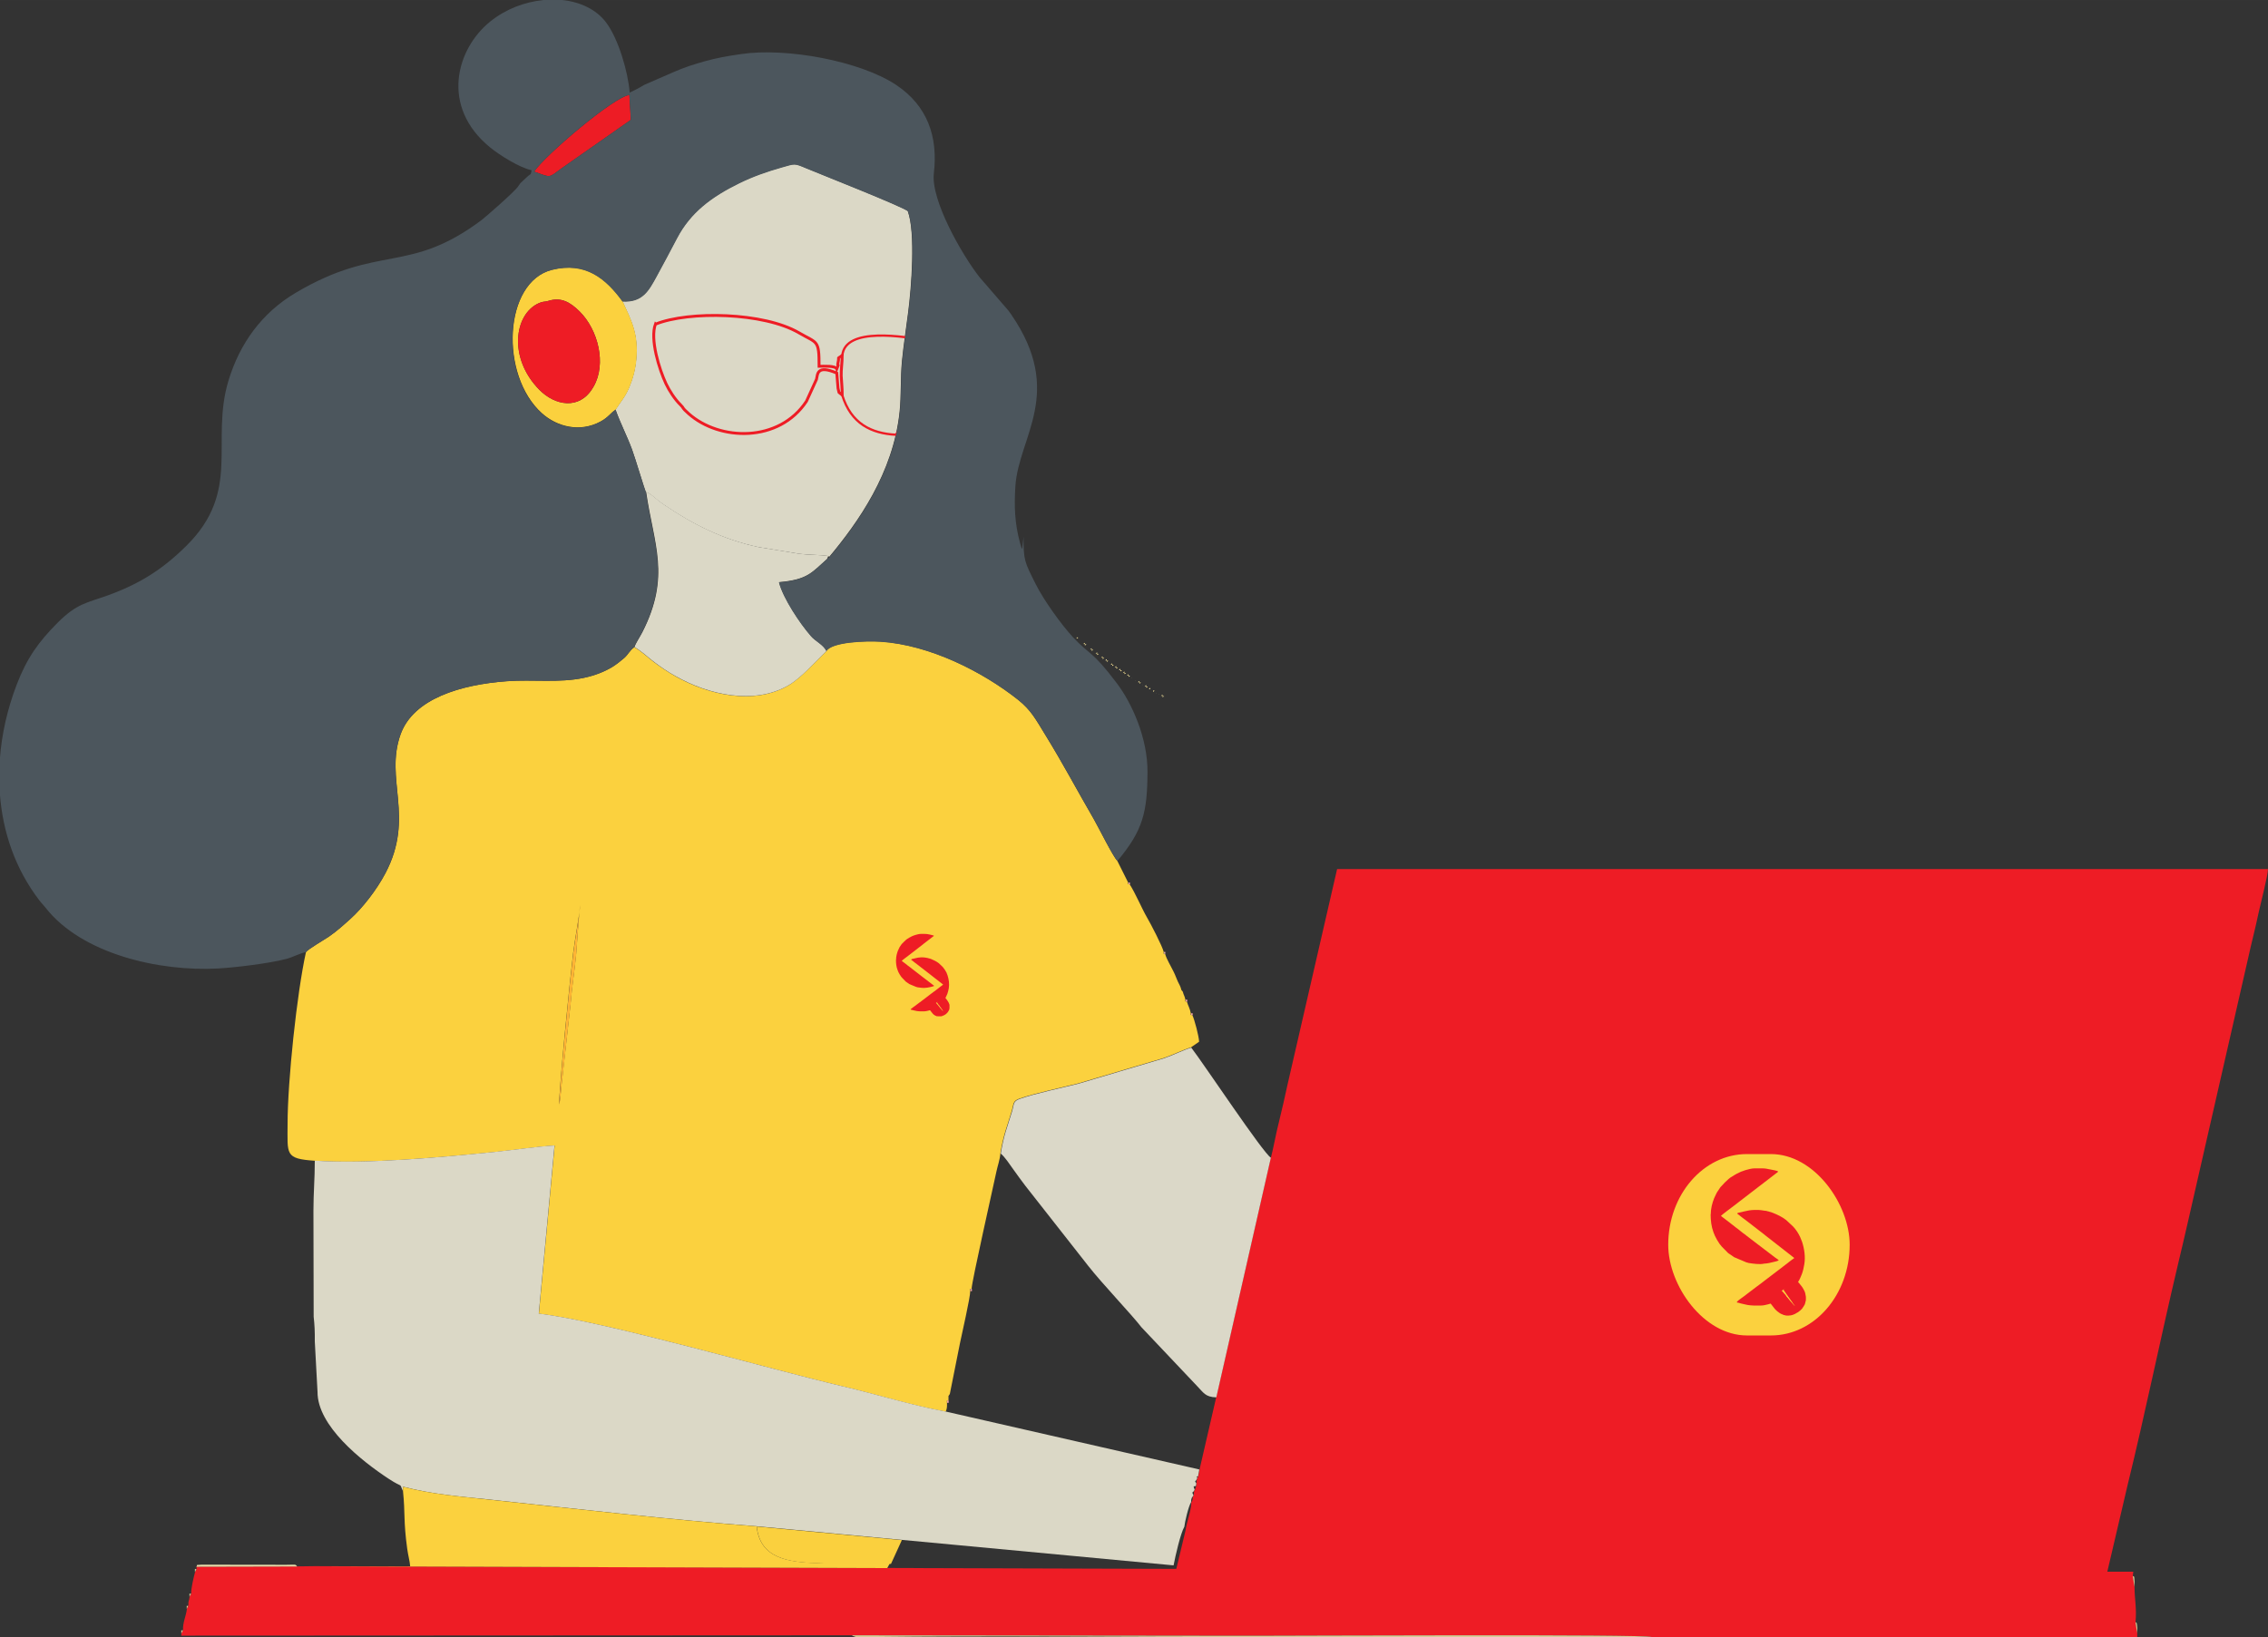 <?xml version="1.0" encoding="UTF-8"?>
<!DOCTYPE svg PUBLIC "-//W3C//DTD SVG 1.1//EN" "http://www.w3.org/Graphics/SVG/1.1/DTD/svg11.dtd">
<!-- Creator: CorelDRAW X6 -->
<svg xmlns="http://www.w3.org/2000/svg" xml:space="preserve" width="200mm" height="144.401mm" version="1.1" style="shape-rendering:geometricPrecision; text-rendering:geometricPrecision; image-rendering:optimizeQuality; fill-rule:evenodd; clip-rule:evenodd"
viewBox="0 0 20000 14440"
 xmlns:xlink="http://www.w3.org/1999/xlink">
 <rect x="0" y="0" width="20000" height="14440" fill="#333333" stroke="none"/>
 <defs>
  <style type="text/css">
   <![CDATA[
    .str1 {stroke:#EE1C25;stroke-width:20}
    .str0 {stroke:#EE1C25;stroke-width:25.4}
    .fil22 {fill:none}
    .fil23 {fill:#4C565D}
    .fil6 {fill:#D9CD95}
    .fil2 {fill:#DBD8C6}
    .fil3 {fill:#DBD8C8}
    .fil10 {fill:#E2A9A4}
    .fil11 {fill:#E5D69C}
    .fil15 {fill:#E7D688}
    .fil8 {fill:#E8DBA9}
    .fil19 {fill:#E9D58C}
    .fil5 {fill:#ED1C25}
    .fil0 {fill:#EE1C25}
    .fil21 {fill:#EE6C6E}
    .fil18 {fill:#F6E18C}
    .fil12 {fill:#F6E59A}
    .fil9 {fill:#F7A3A7}
    .fil4 {fill:#FAD03E}
    .fil1 {fill:#FBD13E}
    .fil20 {fill:#FBE38C}
    .fil13 {fill:#FBE594}
    .fil16 {fill:#FBE69A}
    .fil14 {fill:#FBE9A3}
    .fil17 {fill:#FCEAAC}
    .fil7 {fill:#FEB434}
   ]]>
  </style>
 </defs>
 <g id="Layer_x0020_1">
  <path class="fil0" d="M11206 10211l-481 2114 -147 637 -11 60 -6 12 -8 19 -2 29 -2 24 -12 36 -7 10 -3 38 -9 13c0,7 0,19 -1,22 -6,21 -3,13 -11,25 -2,77 -40,170 -52,252l-81 337 -2295 -7 -5303 -17 -154 2 -889 2 2 20 -14 29c-11,40 -36,143 -34,188l-14 29c-5,46 -12,23 -11,79l-13 28c-6,61 -38,121 -34,188l-15 30 0 18 5913 -3c1178,1 2356,3 3534,4 355,0 3468,-14 3520,11l4281 0 0 -34 -15 -98c11,-123 -9,-203 -9,-309l-15 -99 4 -36 -229 0 180 -769c154,-627 292,-1305 442,-1937 31,-133 61,-255 91,-389l529 -2318c29,-134 63,-260 90,-390 17,-80 84,-337 85,-395l-8209 0 -438 1905c-24,110 -47,213 -74,322 -28,109 -47,223 -72,320z"/>
  <path class="fil1" d="M4931 9745c-3,-137 99,-1146 123,-1336 18,-141 49,-295 63,-425 -10,34 -29,353 -36,427 -13,146 -39,300 -50,447l-75 674c-8,55 -13,170 -26,213zm2357 -4002c-106,102 -227,240 -337,304 -302,174 -702,84 -995,-82 -72,-41 -129,-80 -188,-124 -57,-43 -116,-101 -175,-132 -44,33 -50,61 -88,95 -25,22 -68,56 -103,78 -71,43 -154,76 -252,97 -222,47 -452,13 -680,30 -410,30 -824,155 -937,468 -143,398 127,727 -133,1224 -80,152 -205,310 -307,402 -58,52 -120,109 -191,158 -33,23 -187,112 -204,138 -80,361 -162,1139 -162,1514 0,270 -26,308 240,326 472,30 1106,-30 1594,-78 171,-17 354,-46 521,-56l-139 1483c575,66 2027,488 2687,643 292,69 607,168 901,221 10,-26 12,-38 11,-77 0,-23 -7,-20 13,-20l0 -41 12 -18 89 -446c18,-90 90,-398 91,-462 0,-23 -7,-20 12,-20 2,-67 186,-878 219,-1035 10,-48 30,-102 35,-159 27,-167 58,-232 101,-377 17,-58 6,-84 64,-105 141,-50 372,-97 524,-136l751 -223c80,-27 170,-73 240,-94 31,-20 46,-33 72,-50 -1,-46 -40,-195 -60,-236 -18,0 -13,4 -13,-16 -10,-47 -24,-65 -35,-103 -18,0 -13,4 -13,-17 -8,-37 -14,-35 -23,-70l-12 -14c-9,-37 -17,-43 -32,-76 -15,-33 -20,-52 -36,-84 -24,-50 -63,-112 -76,-160 -18,0 -12,4 -12,-16 -11,-49 -116,-251 -145,-300 -53,-92 -101,-212 -156,-298 -18,0 -13,4 -13,-15l-96 -192c-38,-37 -167,-298 -208,-369 -144,-248 -268,-483 -421,-732 -91,-148 -130,-226 -246,-319 -310,-246 -777,-485 -1215,-513 -126,-8 -428,2 -476,83z"/>
  <path class="fil2" d="M2776 10238c0,163 -12,282 -12,442l2 935c8,70 11,131 10,218l24 444c-2,300 385,608 627,767 141,92 87,25 127,110l0 -40c265,68 482,84 759,113 756,81 1616,180 2359,236l3677 345c16,-85 61,-281 95,-341 3,-37 37,-184 60,-217 0,-7 0,-20 1,-23 7,-23 3,-12 11,-24l9 -13c-18,-38 -11,-15 3,-38l7 -10c-20,-48 -1,-24 12,-36l2 -24c-15,-19 -13,-7 2,-29l8 -19c-14,-12 -10,-4 6,-12l11 -60 -2237 -511c-294,-54 -610,-153 -901,-221 -660,-155 -2112,-577 -2687,-643l139 -1483c-168,10 -350,39 -521,56 -488,49 -1122,108 -1594,78z"/>
  <path class="fil2" d="M5781 2859c294,-118 954,-105 1265,77 163,95 177,58 177,295 41,0 145,-7 156,24 26,-65 2,-12 10,-50 18,-82 -16,-26 38,-70 0,60 -11,129 -9,180 3,60 9,105 9,168 -44,-35 -21,-3 -37,-58l-11 -134c-179,-77 -168,13 -179,55l-88 193c-242,368 -767,352 -1039,110 -70,-62 -36,-43 -71,-77 -52,-51 -100,-126 -129,-187 -59,-125 -143,-393 -93,-527zm-292 -201c77,169 142,284 121,514 -8,90 -31,172 -63,247 -36,86 -80,131 -119,194 40,114 101,231 146,353 23,61 116,369 121,374 47,14 79,58 159,112 257,175 525,309 834,374l360 59c85,11 168,7 253,19l12 7c249,-299 564,-737 620,-1281 15,-145 6,-298 21,-449 14,-143 36,-283 54,-425 28,-215 67,-699 -3,-894 -19,-31 -824,-348 -898,-380 -106,-45 -98,-40 -212,-8 -135,38 -259,82 -377,140 -245,120 -430,258 -549,485 -58,111 -119,225 -180,337 -68,124 -123,232 -302,221z"/>
  <path class="fil3" d="M8824 10175c35,27 81,97 111,139 38,55 68,93 107,146l555 707c122,156 383,429 469,541l491 519c54,54 70,97 169,99l481 -2114c-69,-41 -587,-821 -702,-971 -71,21 -161,67 -240,94l-751 223c-152,39 -383,86 -524,136 -58,21 -47,47 -64,105 -44,145 -74,210 -101,377z"/>
  <path class="fil2" d="M5594 5708c59,31 118,89 175,132 59,44 116,84 188,124 293,166 693,256 995,82 111,-64 231,-202 337,-304 -31,-60 -97,-85 -137,-132 -98,-112 -246,-334 -282,-475 254,-22 289,-86 424,-205l10 -26c-85,-12 -168,-8 -253,-19l-360 -59c-309,-65 -577,-199 -834,-374 -80,-54 -112,-98 -159,-112 67,463 219,740 -33,1236 -22,43 -59,96 -70,132z"/>
  <path class="fil1" d="M3554 13155c20,194 3,261 37,507 8,59 22,104 26,154l-843 0 5050 16 21 -38c108,-194 -534,-2 -622,-5 -282,-9 -520,-43 -551,-325 -743,-57 -1603,-155 -2359,-236 -277,-30 -494,-46 -759,-113l0 40z"/>
  <path class="fil2" d="M5781 2859c-50,134 34,402 93,527 29,60 77,135 129,187 35,34 1,15 71,77 273,242 798,257 1039,-110l88 -193c11,-42 0,-131 179,-55l11 134c16,56 -7,23 37,58 0,-63 -6,-109 -9,-168 -2,-51 9,-120 9,-180 -54,44 -20,-12 -38,70 -8,38 16,-14 -10,50 -11,-31 -116,-24 -156,-24 0,-237 -13,-200 -177,-295 -312,-182 -971,-195 -1265,-77z"/>
  <path class="fil1" d="M4832 2655c114,-37 194,8 280,93 162,161 238,461 123,661l-9 15c-118,194 -331,154 -469,15 -278,-282 -221,-668 -7,-764 45,-20 51,-10 82,-20zm598 958c39,-63 83,-108 119,-194 32,-76 55,-158 63,-247 21,-230 -44,-345 -121,-514 -148,-203 -327,-352 -622,-279 -428,107 -465,929 -90,1266 134,120 336,171 517,73 70,-38 86,-73 134,-106z"/>
  <path class="fil4" d="M7952 13585l-1279 -120c31,281 270,316 551,325l633 5 96 -210z"/>
  <path class="fil0" d="M4832 2655c-30,10 -36,-1 -82,20 -214,96 -272,482 7,764 137,139 350,178 469,-15l9 -15c115,-200 39,-500 -123,-661 -86,-85 -166,-130 -280,-93z"/>
  <path class="fil5" d="M4711 1514c153,55 124,56 238,-27l614 -430 -13 -219c-133,12 -746,534 -840,676z"/>
  <path class="fil6" d="M14565 14440c-52,-26 -3165,-11 -3520,-11 -1177,-1 -2355,-3 -3534,-4 2,2 7,1 8,5l28 10c2,0 4,1 7,1l99 0c1102,-13 2278,0 3379,0l55 0 55 0 55 0 55 0 55 0 55 0 55 0 55 0 55 0 55 0 55 0 55 0 55 0 55 0 55 0 55 0 55 0 55 0 55 0 55 0 55 0 55 0 55 0 55 0 55 0 55 0 55 0 55 0 55 0 55 0 55 0 55 0 55 0 55 0 55 0 55 0 55 0 55 0 55 0 55 0 55 0 55 0 55 0 55 0 55 0 55 0 55 0 55 0 55 0 55 0 55 0 55 0 55 0 55 0 55 0 55 0 55 0 55 0 55 0 55 0 55 0 55 0 55 0 55 0z"/>
  <path class="fil7" d="M4931 9745c13,-43 18,-158 26,-213l75 -674c11,-147 37,-301 50,-447 7,-75 25,-394 36,-427 -14,130 -45,284 -63,425 -24,189 -126,1198 -123,1336z"/>
  <path class="fil8" d="M2620 13818c-16,-23 -14,-15 -96,-15l-746 -1c-70,5 -28,-2 -47,18l889 -2z"/>
  <path class="fil6" d="M18822 13999c0,-13 2,-41 1,-52 -4,-59 0,-30 -16,-47l15 99z"/>
  <path class="fil6" d="M18846 14406c0,-13 2,-40 1,-51 0,0 -1,-18 -2,-22 -7,-30 3,-7 -14,-25l15 98z"/>
  <path class="fil9" d="M8365 12354c-20,0 -13,-4 -13,20 20,0 13,4 13,-20z"/>
  <path class="fil9" d="M8570 11369c-19,0 -12,-4 -12,20 19,0 12,4 12,-20z"/>
  <path class="fil9" d="M10469 8835c0,-21 6,-17 -13,-17 0,21 -6,17 13,17z"/>
  <path class="fil9" d="M10517 8954c0,-20 6,-16 -13,-16 0,20 -6,16 13,16z"/>
  <path class="fil9" d="M9964 7800c0,-19 5,-15 -13,-15 0,19 -5,15 13,15z"/>
  <path class="fil10" d="M10276 8413c0,-20 6,-16 -12,-16 0,20 -6,16 12,16z"/>
  <path class="fil6" d="M1599 14410l15 -30c-19,9 -15,-20 -15,30z"/>
  <path class="fil6" d="M1671 14085l14 -29c-18,9 -14,-18 -14,29z"/>
  <path class="fil6" d="M1719 13868l14 -29c-18,9 -14,-19 -14,29z"/>
  <path class="fil11" d="M1647 14192l13 -28c-17,9 -13,-18 -13,28z"/>
  <polygon class="fil12" points="9627,5730 9627,5742 9641,5732 "/>
  <polygon class="fil12" points="9495,5622 9495,5634 9509,5624 "/>
  <polygon class="fil13" points="10108,6055 10108,6067 10122,6057 "/>
  <polygon class="fil13" points="9724,5802 9724,5814 9738,5804 "/>
  <polygon class="fil14" points="9844,5887 9844,5875 9830,5885 "/>
  <polygon class="fil13" points="9880,5911 9880,5923 9894,5913 "/>
  <polygon class="fil15" points="10048,6019 10048,6031 10062,6021 "/>
  <polygon class="fil12" points="9952,5959 9952,5947 9938,5957 "/>
  <polygon class="fil16" points="9675,5766 9675,5778 9689,5768 "/>
  <polygon class="fil14" points="9952,5959 9952,5971 9966,5961 "/>
  <polygon class="fil12" points="10252,6139 10252,6151 10266,6141 "/>
  <polygon class="fil13" points="9916,5935 9916,5923 9902,5933 "/>
  <polygon class="fil17" points="9760,5827 9760,5814 9746,5825 "/>
  <polygon class="fil14" points="10048,6019 10048,6007 10034,6017 "/>
  <polygon class="fil14" points="9567,5682 9567,5694 9581,5684 "/>
  <polygon class="fil12" points="10252,6139 10252,6127 10238,6137 "/>
  <polygon class="fil16" points="10168,6091 10168,6103 10182,6093 "/>
  <polygon class="fil14" points="10144,6079 10144,6067 10130,6077 "/>
  <polygon class="fil14" points="10108,6055 10108,6043 10094,6053 "/>
  <polygon class="fil18" points="9760,5827 9760,5839 9774,5829 "/>
  <polygon class="fil13" points="9916,5935 9916,5947 9930,5937 "/>
  <polygon class="fil14" points="9880,5911 9880,5899 9866,5909 "/>
  <polygon class="fil13" points="9844,5887 9844,5899 9858,5889 "/>
  <polygon class="fil13" points="9808,5863 9808,5875 9822,5865 "/>
  <polygon class="fil16" points="9808,5863 9808,5851 9794,5861 "/>
  <polygon class="fil13" points="9567,5682 9567,5670 9553,5680 "/>
  <polygon class="fil13" points="9724,5802 9724,5790 9710,5800 "/>
  <polygon class="fil12" points="9675,5766 9675,5754 9661,5764 "/>
  <polygon class="fil14" points="9627,5730 9627,5718 9613,5728 "/>
  <path class="fil19" d="M10192 6115c1,1 4,-5 4,-4l0 0c0,0 -5,2 -4,4z"/>
  <path class="fil18" d="M10012 6007c1,1 4,-5 4,-4l0 0c0,0 -5,2 -4,4z"/>
  <path class="fil20" d="M9976 5983c1,1 4,-5 4,-4l0 0c0,0 -5,2 -4,4z"/>
  <path class="fil16" d="M10216 6127c1,1 4,-5 4,-4l0 0c0,0 -5,2 -4,4z"/>
  <path class="fil18" d="M10072 6043l4 -4c0,0 -5,2 -4,4z"/>
  <path class="fil21" d="M5565 793l4 -4c0,0 -5,2 -4,4z"/>
  <polygon class="fil14" points="9495,5622 9483,5610 "/>
  <polygon class="fil17" points="10168,6091 10144,6079 "/>
  <polygon class="fil9" points="10433,8748 10421,8734 "/>
  <polygon class="fil9" points="8377,12296 8366,12314 "/>
  <path class="fil22 str0" d="M5781 2859c294,-118 954,-105 1265,77 163,95 177,58 177,295 41,0 145,-7 156,24 26,-65 2,-12 10,-50 18,-82 -16,-26 38,-70 0,60 -11,129 -9,180 3,60 9,105 9,168 -44,-35 -21,-3 -37,-58l-11 -134c-179,-77 -168,13 -179,55l-88 193c-242,368 -767,352 -1039,110 -70,-62 -36,-43 -71,-77 -52,-51 -100,-126 -129,-187 -59,-125 -143,-393 -93,-527z"/>
  <path class="fil22 str1" d="M7428 3136c23,-257 554,-166 732,-134l-85 556 -174 277c-219,-12 -396,-98 -474,-350"/>
  <path class="fil23" d="M4787 0l171 0c159,17 300,83 386,197 109,144 194,435 209,620 3,-1 7,-3 8,-4l56 -28c29,-15 35,-20 61,-35l266 -116c46,-19 83,-35 131,-51 96,-32 192,-59 294,-79 54,-11 103,-17 166,-27 396,-60 1053,61 1369,273 273,183 369,453 331,778 -28,238 248,719 402,916l255 295 26 36c473,689 65,1076 36,1513 -11,173 -7,327 41,501 0,0 7,24 8,28 9,26 2,10 11,25l12 -108c0,211 7,218 108,420 69,138 222,352 327,466 150,161 167,114 387,406 133,176 273,483 271,786 -2,355 -40,513 -265,782 -38,-37 -167,-298 -208,-369 -144,-248 -268,-483 -421,-732 -91,-148 -130,-226 -246,-319 -310,-246 -777,-485 -1215,-513 -126,-8 -428,2 -476,83 -31,-60 -97,-85 -137,-132 -98,-112 -246,-334 -282,-475 254,-22 289,-86 424,-205l22 -18c249,-299 564,-737 620,-1281 15,-145 6,-298 21,-449 14,-143 36,-283 54,-425 28,-215 67,-699 -3,-894 -19,-31 -824,-348 -898,-380 -106,-45 -98,-40 -212,-8 -135,38 -259,82 -377,140 -245,120 -430,258 -549,485 -58,111 -119,225 -180,337 -68,124 -123,232 -302,221 -148,-203 -327,-352 -622,-279 -428,107 -465,929 -90,1266 134,120 336,171 517,73 70,-38 86,-73 134,-106 40,114 101,231 146,353 23,61 116,369 121,374 67,463 219,740 -33,1236 -22,43 -59,96 -70,132 -44,33 -50,61 -88,95 -25,22 -68,56 -103,78 -71,43 -154,76 -252,97 -222,47 -452,13 -680,30 -410,30 -824,155 -937,468 -143,398 127,727 -133,1224 -80,152 -205,310 -307,402 -58,52 -120,109 -191,158 -33,23 -187,112 -204,138 -61,12 -109,43 -174,60 -149,39 -443,75 -601,84 -517,28 -1200,-127 -1520,-536 -22,-28 -35,-38 -55,-65 -213,-278 -323,-603 -348,-938l0 -311c16,-220 67,-440 146,-648 91,-239 193,-381 362,-551 172,-173 261,-176 443,-242 280,-101 483,-229 693,-437 490,-485 210,-917 371,-1455 100,-332 296,-601 593,-777 736,-436 996,-159 1641,-643 28,-21 295,-253 322,-297l18 -26c17,-18 36,-33 55,-52 45,-43 33,-11 45,-63 -113,-26 -282,-134 -364,-200 -443,-360 -302,-870 0,-1113 136,-109 302,-172 464,-188zm-77 1514c93,-142 707,-665 840,-676l13 219 -614 430c-114,83 -86,82 -238,27z"/>
  <g id="_444962704">
   <path class="fil1" d="M15381 10661c6,4 10,12 15,20 6,8 8,13 13,20l24 36c1,2 2,4 4,6l153 232c5,8 9,14 15,22l221 340c-46,12 -99,34 -145,48l-59 20c-6,2 -7,2 -13,4l-97 32c-65,20 -129,45 -194,65l-37 12c-4,2 -8,2 -13,4l-121 40c-24,9 -66,19 -86,28 -8,4 -5,-1 -9,11 7,6 9,5 17,10 8,5 -1,0 7,5l17 11c4,3 5,3 9,6l54 34c20,11 41,20 61,27l78 27 2 1c22,8 57,11 81,13l32 2c2,0 5,0 6,0 2,0 4,0 6,0l43 -1c6,-1 7,-1 12,-1 7,0 5,0 12,-1 6,-1 6,-1 12,-2 18,-2 29,-6 45,-9 29,-6 59,-16 86,-27 14,-6 27,-13 40,-20 27,-13 53,-29 76,-47 28,-21 54,-44 77,-71l20 -23c23,-29 42,-61 60,-94 41,-75 57,-166 58,-249l-3 -50c0,-6 0,-6 -1,-12 -6,-44 -17,-88 -35,-128l-51 -97c-35,-52 -72,-88 -119,-129l-37 -27c-4,-3 -7,-4 -11,-7 -7,-5 -3,-3 -11,-7 -5,-3 -8,-3 -13,-6l-39 -20c-22,-11 -50,-20 -74,-28 -32,-11 -77,-18 -112,-20l-61 -6c-12,-2 -14,-4 -19,7z"/>
   <path class="fil1" d="M15096 10566c-23,67 -38,132 -35,202l2 44c4,35 11,70 21,104l4 11c3,9 4,14 8,23l41 86c0,0 1,1 1,2 1,1 1,2 3,5l49 67 113 100c4,3 7,4 11,7 7,5 3,3 11,7 44,23 108,56 156,62 11,1 13,3 26,6 19,5 42,7 60,8 28,2 56,8 83,5 0,-8 -6,-15 -11,-22 -6,-8 -9,-13 -15,-22l-177 -264c-2,-3 -1,-1 -3,-5 -1,-2 -2,-4 -4,-6l-43 -64c-6,-8 -9,-13 -14,-20l-15 -22c-5,-9 -7,-12 -13,-20 -6,-8 -9,-14 -14,-22 -10,-15 -19,-29 -29,-44 -1,-1 -2,-3 -3,-5 -2,-4 -1,-1 -3,-5l-22 -33c-5,-7 -8,-13 -13,-20l-72 -108c14,-11 128,-45 143,-50l16 -5c6,-2 3,-1 7,-3l351 -119c3,-1 3,-1 5,-2l237 -80c9,-3 6,1 10,-9 -13,-12 -50,-33 -67,-44 -41,-25 -63,-36 -93,-47l-74 -26 -4 -1c-27,-9 -75,-13 -105,-14l-13 0c-1,0 -1,0 -2,0l-23 0c-4,0 -8,0 -12,0l-24 2c-39,3 -76,12 -114,22l-25 9c-34,14 -65,28 -97,47 0,0 -1,1 -2,1l-5 3c-1,0 -3,2 -3,2 -4,2 -6,3 -10,6l-54 42c-4,4 -5,4 -9,8l-42 42c-40,47 -75,100 -96,160z"/>
  </g>
  <g id="_444963808">
   <path class="fil0" d="M8069 8439c4,2 5,7 8,11 3,4 4,7 8,11l13 20c1,1 1,2 2,3l85 131c3,4 5,8 8,12l123 191c-26,7 -55,19 -81,26l-33 11c-3,1 -4,1 -7,2l-54 18c-37,11 -73,25 -109,36l-21 7c-3,1 -5,1 -7,2l-68 22c-13,5 -37,10 -48,16 -4,2 -3,0 -5,6 4,4 5,3 10,6 4,3 0,0 4,3l9 6c2,2 3,2 5,3l30 19c11,6 23,11 34,16l44 15 1 0c12,4 32,6 45,7l18 1c1,0 3,0 3,0 1,0 2,0 4,0l24 -1c4,0 4,-1 7,-1 4,0 3,0 7,0 3,0 4,0 7,-1 10,-1 16,-3 25,-5 16,-3 33,-9 48,-15 8,-3 15,-7 23,-11 15,-7 30,-16 43,-26 16,-12 31,-25 44,-40l11 -13c13,-16 24,-34 34,-52 23,-42 32,-93 33,-139l-2 -28c0,-4 0,-4 0,-7 -3,-24 -9,-50 -19,-72l-28 -55c-20,-29 -40,-50 -66,-73l-21 -15c-2,-2 -4,-2 -6,-4 -4,-3 -2,-2 -6,-4 -3,-2 -4,-2 -7,-3l-22 -12c-12,-6 -28,-11 -41,-16 -18,-6 -43,-10 -63,-12l-34 -3c-7,-1 -8,-2 -11,4z"/>
   <path class="fil0" d="M7909 8385c-13,37 -21,74 -20,113l1 25c2,20 6,39 12,58l2 6c2,5 2,8 4,13l23 48c0,0 0,1 1,1 0,1 1,1 2,3l27 38 63 57c2,2 4,2 6,4 4,3 2,2 6,4 25,13 61,32 88,35 6,1 8,2 14,4 10,3 24,4 34,5 16,1 31,5 47,3 0,-4 -3,-8 -6,-12 -3,-5 -5,-8 -8,-12l-98 -149c-1,-2 0,-1 -2,-3 -1,-1 -1,-2 -2,-3l-24 -36c-3,-5 -5,-7 -8,-11l-8 -12c-3,-5 -4,-7 -7,-11 -3,-4 -5,-8 -8,-12 -6,-8 -11,-16 -16,-25 -1,-1 -1,-2 -2,-3 -1,-2 0,-1 -2,-3l-12 -18c-3,-4 -5,-7 -7,-12l-40 -61c8,-6 72,-25 81,-28l9 -3c3,-1 1,-1 4,-1l197 -66c2,-1 1,0 3,-1l133 -44c5,-2 3,1 6,-5 -7,-7 -28,-19 -38,-25 -23,-14 -35,-21 -52,-27l-42 -14 -2 -1c-15,-5 -42,-8 -59,-8l-7 0c0,0 -1,0 -1,0l-13 0c-2,0 -5,0 -7,0l-13 1c-22,1 -43,7 -64,12l-14 5c-19,8 -37,16 -55,26 0,0 -1,0 -1,1l-3 2c0,0 -1,1 -2,1 -2,1 -3,2 -5,3l-30 23c-2,2 -3,2 -5,4l-23 23c-23,26 -43,56 -54,90z"/>
  </g>
  <g id="_444964216">
   <rect class="fil1" x="7691" y="8168" width="900" height="900" rx="390" ry="450"/>
   <path class="fil0" d="M8198 8886c-1,1 -2,3 -3,4l-1 3c0,1 0,2 0,3l0 1c0,1 0,1 1,1 0,0 0,0 0,1 0,1 0,0 0,1 1,1 1,3 2,4 0,0 1,1 1,1 0,1 1,0 0,1l0 0c0,0 1,0 0,0l0 0c2,2 2,4 4,6l14 18c3,4 6,8 9,11l2 2c2,2 3,3 5,5l2 2c1,0 2,1 2,1 1,1 5,4 6,4 1,1 2,1 3,2 1,1 2,1 3,2 1,0 0,0 1,0 0,0 1,0 1,1l0 0c1,0 3,1 4,1 1,0 3,1 3,2 0,0 1,0 1,0l3 1c1,0 0,0 1,0 0,0 0,0 1,0 1,0 1,0 2,0 0,0 1,0 1,0 1,0 0,0 1,0 1,0 0,0 2,0 1,0 0,0 1,0 1,0 1,0 3,1 1,0 2,0 2,0l0 0c1,0 0,0 1,0 1,0 1,0 2,0 1,0 1,0 2,0 1,0 2,0 2,0 1,0 4,0 4,0 0,0 1,0 1,0 1,0 3,0 4,0 2,0 2,0 3,0 0,0 0,0 0,0 1,0 1,0 2,0 1,0 1,0 2,0l5 -1c2,0 8,-2 9,-3 1,0 3,-1 4,-2 1,-1 3,-2 4,-1l14 -8c1,0 0,0 1,0 2,-2 5,-3 6,-5 2,-2 4,-3 6,-5 1,-1 7,-6 8,-8 1,-1 2,-2 2,-3 0,-1 2,-3 3,-4 1,-1 2,-3 3,-4 0,-1 1,-2 1,-3 1,-1 1,-2 2,-3l1 -1c0,-1 0,-1 1,-2 0,-1 1,-2 1,-2l1 -3c0,-1 0,0 0,-1 0,0 0,0 0,-1 0,-1 0,-1 1,-2l1 -2c0,-1 0,0 0,-1 0,0 0,0 0,-1 0,0 0,-1 0,-1l0 -1c0,-1 1,-4 1,-5 0,0 0,-1 0,-1 0,-1 0,-2 0,-3 0,-1 0,-1 0,-1 0,-1 0,-1 0,-2 0,-1 0,-2 0,-4 0,-1 0,-3 0,-4l0 0c0,-1 0,-2 0,-3 0,-1 0,-4 0,-4 0,-1 0,-1 0,-2 0,-1 0,-1 0,-2 0,-1 -1,-3 0,-3 0,-1 -1,-3 -1,-3l-1 -2c0,-1 -1,-2 -1,-3l0 0c0,-1 -1,-2 -1,-2 0,-1 -1,-3 -1,-4 0,-1 -1,-3 -2,-4l-5 -9c0,-1 -1,-2 -2,-3 -3,-6 -13,-19 -17,-24 -2,-2 -3,-4 -5,-6 -1,-1 -4,-5 -4,-6l0 0c-1,0 -2,-2 -3,-2 -1,-1 -2,-2 -3,-2 0,0 0,0 -1,0 0,0 0,0 -1,0 -1,0 -1,0 -1,-1 -1,0 -1,-1 -2,-1 -1,0 -1,0 -2,-1 -1,0 -1,0 -1,0 0,0 -1,0 -1,0 -1,0 0,0 -1,0 -1,0 -3,1 -4,1 -1,0 0,1 -1,0l0 0c-1,1 -1,1 -2,1 -3,2 -9,7 -12,9 -1,1 -3,3 -4,4l-1 1 -4 4 0 0c0,0 0,0 0,0 0,0 0,0 0,0 0,0 0,0 0,0 0,0 0,0 -1,1 -1,1 -2,2 -4,3 -2,1 -3,3 -5,4 -2,1 -3,3 -5,4 -2,2 -7,6 -9,8l0 0c0,1 0,0 0,1 0,0 -4,3 -6,5 0,1 0,1 1,1 0,1 1,1 1,1 3,5 6,9 9,13 0,1 1,2 2,3l9 13c1,2 2,3 3,5l7 10c1,2 2,3 4,5 1,2 2,4 3,5 1,2 3,4 4,5 1,2 2,4 4,5 1,2 2,4 3,5 1,1 1,2 2,3 1,1 0,0 1,2 1,1 3,4 3,5 -1,0 -7,-8 -8,-9 -3,-3 -7,-8 -8,-10 -1,-1 -3,-3 -4,-5 -2,-3 -3,-3 -4,-5 -1,-2 -3,-3 -4,-5 -1,-2 -3,-4 -4,-5 -1,-1 -3,-3 -4,-5 -1,-1 -1,-1 -2,-2 -2,-2 -4,-5 -6,-7 -1,-1 -3,-4 -4,-5 -1,-1 0,0 -1,-1 -1,-1 -4,-5 -7,-8 -1,-1 -3,-3 -4,-5 -1,-1 -1,-1 -2,-2 0,-1 -1,-2 -2,-2 0,0 -1,0 -1,0 -1,0 0,0 -1,0 -1,1 -2,1 -3,2 0,0 -1,1 -1,1 -1,1 -1,1 -2,1 -1,1 -6,5 -8,6 -1,1 -7,4 -8,6 -1,1 -6,4 -7,5 -1,1 -1,0 -2,1l-3 2c-1,0 -1,1 -2,1l-1 1c-1,1 -2,1 -3,2 0,0 -1,0 -1,1 -1,0 -1,1 -1,0l-1 1c-2,2 -4,3 -6,5 -2,2 -4,4 -5,5z"/>
   <path class="fil0" d="M8034 8466c3,1 6,4 9,6 4,2 5,4 9,7l15 12c1,1 2,1 3,2l97 75c3,3 6,4 9,7l141 110c-17,12 -36,28 -53,41l-22 17c-2,2 -3,2 -5,3l-36 27c-24,18 -47,37 -72,55l-14 11c-2,1 -3,2 -5,3l-45 34c-9,7 -25,17 -32,24 -3,3 -2,0 -2,6 4,2 4,1 9,2 4,1 0,0 3,1l8 2c2,1 2,1 5,1l27 6c10,2 20,2 30,3l36 0 1 0c10,0 25,-3 36,-6l14 -4c1,0 2,-1 3,-1 1,0 2,0 3,-1l18 -7c3,-1 3,-1 5,-2 3,-1 2,-1 5,-2 2,-1 2,-1 5,-2 7,-4 11,-6 18,-10 11,-7 22,-15 32,-24 5,-4 9,-9 14,-14 9,-9 18,-20 25,-31 9,-13 16,-26 22,-41l5 -12c5,-15 9,-31 12,-48 6,-37 0,-78 -11,-112l-8 -21c-1,-3 -1,-3 -2,-5 -9,-17 -20,-34 -33,-49l-35 -33c-22,-17 -43,-26 -68,-37l-20 -6c-2,-1 -4,-1 -6,-1 -4,-1 -2,-1 -5,-2 -3,0 -4,0 -6,-1l-19 -3c-11,-2 -23,-1 -35,-1 -15,0 -34,4 -49,8l-26 6c-5,1 -6,0 -7,6z"/>
   <path class="fil0" d="M7901 8467c0,31 3,61 14,89l7 18c7,14 15,28 24,40l3 4c3,3 4,5 7,8l29 30c0,0 0,0 1,1 1,0 1,1 2,2l30 21 62 26c2,1 4,1 6,1 4,1 2,1 5,2 22,3 53,8 74,4 5,-1 6,-1 12,-1 8,-1 19,-3 26,-5 12,-3 24,-5 35,-10 -1,-3 -5,-5 -8,-7 -4,-3 -6,-4 -9,-7l-111 -85c-1,-1 0,0 -2,-2 -1,-1 -2,-1 -3,-2l-27 -21c-4,-3 -5,-4 -9,-7l-9 -7c-3,-3 -5,-4 -9,-7 -4,-2 -6,-4 -9,-7 -6,-5 -12,-9 -18,-14 -1,0 -2,-1 -2,-1 -2,-1 0,0 -2,-2l-14 -10c-3,-2 -5,-4 -8,-7l-46 -35c4,-7 47,-37 53,-42l6 -5c2,-2 1,-1 3,-2l129 -100c1,-1 1,-1 2,-2l87 -67c3,-3 3,0 3,-5 -7,-3 -26,-7 -34,-9 -21,-5 -32,-6 -45,-6l-35 0 -2 0c-13,0 -33,5 -46,9l-5 2c0,0 -1,0 -1,0l-9 3c-2,1 -4,1 -5,2l-10 4c-16,7 -30,16 -44,25l-9 7c-12,11 -23,21 -34,33 0,0 0,0 -1,1l-2 2c0,0 -1,1 -1,1 -1,2 -2,2 -3,4l-17 25c-1,2 -1,2 -2,5l-11 23c-10,25 -17,53 -17,80z"/>
   <path class="fil1" d="M8252 8847c1,0 0,0 1,0 0,0 0,0 1,0 1,0 2,2 2,2 1,1 1,2 2,2 1,1 3,3 4,5 3,3 6,7 7,8 1,1 0,0 1,1 1,1 3,4 4,5 2,2 4,5 6,7 1,1 1,1 2,2 1,2 3,4 4,5 1,1 3,3 4,5 1,2 3,3 4,5 1,1 2,2 4,5 1,2 3,3 4,5 1,1 5,7 8,10 1,1 7,9 8,9 0,-1 -2,-4 -3,-5 -2,-2 -1,-1 -1,-2 -1,-1 -1,-2 -2,-3 -1,-2 -2,-4 -3,-5 -1,-2 -3,-3 -4,-5 -1,-2 -2,-3 -4,-5 -1,-2 -2,-4 -3,-5 -1,-2 -3,-4 -4,-5l-7 -10c-1,-2 -2,-3 -3,-5l-9 -13c-1,-1 -1,-2 -2,-3 -3,-4 -6,-8 -9,-13 0,0 0,-1 -1,-1 -1,-1 -1,-1 -1,-1 1,-1 5,-4 6,-5 1,-1 0,0 0,-1l-12 10c-1,1 -3,2 -4,3z"/>
  </g>
  <g id="_444965968">
   <rect class="fil1" x="14711" y="10180" width="1600" height="1600" rx="694" ry="800"/>
   <path class="fil0" d="M15611 11457c-2,1 -4,6 -5,7l-1 6c0,2 0,4 0,6l0 1c1,1 1,2 1,3 0,0 0,1 0,1 0,2 0,1 0,1 1,2 3,6 4,8 0,1 1,1 1,2 1,1 1,1 0,2l0 0c1,0 1,0 0,0l1 0c3,4 4,7 7,11l25 32c5,7 11,14 17,19l4 4c3,3 6,6 9,8l4 3c2,0 3,1 4,3 1,1 9,6 11,8 2,1 4,2 5,3 2,1 4,2 5,3 1,0 0,-1 1,0 1,0 1,1 1,1l1 1c1,-1 5,2 7,2 2,1 5,2 6,3 1,-1 1,0 2,1l5 2c1,0 0,0 1,0 1,0 1,0 1,1 1,0 2,0 3,1 1,0 1,0 2,0 2,0 0,0 2,1 1,0 1,0 4,0 1,0 1,0 1,1 2,1 3,0 5,1 1,0 3,0 4,1l0 0c1,0 1,0 2,0 1,0 2,0 3,0 1,0 2,0 4,1 1,0 3,0 4,0 1,-1 6,0 7,0 1,0 1,0 2,0 2,-1 5,0 7,-1 3,0 4,-1 6,0 0,0 0,0 0,0 1,0 2,0 3,-1 1,0 2,-1 3,0l9 -2c3,-1 14,-3 16,-5 1,-1 5,-2 7,-3 3,-1 6,-3 7,-3l24 -14c1,0 0,0 1,0 3,-3 8,-6 12,-9 4,-3 7,-6 11,-9 2,-2 12,-11 14,-14 1,-1 3,-4 4,-5 0,-2 3,-5 4,-7 2,-1 3,-5 5,-6 0,-2 1,-3 2,-5 1,-2 1,-3 3,-4l2 -3c0,-1 1,-2 2,-4 1,-2 1,-3 2,-4l2 -5c0,-2 0,0 0,-2 0,-1 0,-1 1,-2 1,-1 0,-2 1,-4l1 -4c0,-1 0,-1 0,-2 0,-1 0,0 0,-1 0,0 1,-1 1,-2l1 -2c0,-2 1,-8 2,-9 0,-1 0,-1 0,-2 0,-1 0,-4 1,-5 0,-1 0,-1 0,-2 0,-1 0,-3 0,-4 -1,-2 0,-4 0,-6 0,-1 0,-5 0,-7l0 0c0,-1 -1,-4 0,-5 0,-2 0,-7 -1,-8 -1,-1 0,-2 -1,-3 0,-1 0,-2 0,-3 0,-1 -1,-5 -1,-6 -1,-1 -2,-5 -1,-6l-1 -4c0,-2 -2,-4 -1,-5l0 0c-1,-1 -2,-3 -1,-4 -1,-1 -2,-5 -2,-6 0,-1 -2,-6 -3,-7l-8 -16c-1,-2 -2,-4 -3,-5 -5,-11 -23,-34 -31,-43 -3,-4 -6,-7 -9,-11 -2,-2 -8,-8 -8,-10l0 0c-1,0 -4,-3 -5,-4 -1,-1 -4,-3 -5,-4 -1,0 0,0 -1,0 0,0 -1,0 -1,-1 -1,-1 -1,-1 -2,-2 -1,-1 -2,-1 -3,-2 -1,0 -2,0 -3,-1 -1,0 -1,0 -2,0 -1,0 -1,0 -2,0 -1,0 -1,0 -2,0 -1,0 -6,1 -7,2 -1,1 -1,1 -2,1l0 0c-2,1 -3,1 -4,2 -5,3 -17,12 -21,16 -3,2 -5,5 -8,7l-3 2 -7 6 -1 0c0,0 0,0 0,0 0,0 0,0 0,0 0,0 0,0 0,1 0,0 -1,1 -1,1 -2,2 -4,4 -7,6 -3,2 -6,5 -8,7 -3,2 -6,5 -8,7 -4,3 -13,11 -17,13l0 0c0,1 1,0 -1,2 -1,1 -8,6 -10,8 0,1 1,1 2,3 1,1 1,2 1,2 5,8 11,15 16,23 1,1 2,3 3,4l15 23c2,3 4,6 6,9l13 18c2,3 4,6 7,9 2,3 4,6 6,9 2,3 5,6 7,9 2,3 4,6 6,9 2,3 4,6 6,9 1,1 3,3 4,5 1,2 0,1 3,4 2,3 6,6 6,9 -2,-1 -12,-14 -15,-17 -5,-5 -12,-15 -14,-17 -3,-2 -5,-5 -7,-8 -4,-5 -6,-6 -7,-8 -3,-3 -5,-6 -7,-8 -3,-3 -5,-6 -7,-9 -2,-2 -5,-6 -7,-9 -1,-2 -2,-2 -4,-4 -3,-3 -7,-9 -11,-13 -3,-3 -5,-6 -7,-9 -2,-2 0,0 -2,-2 -2,-2 -7,-10 -13,-15 -3,-3 -5,-6 -7,-8 -1,-1 -2,-3 -4,-4 -1,-1 -3,-4 -4,-4 -1,0 -1,1 -2,1 -1,0 0,0 -1,0 -1,1 -3,3 -5,4 -1,1 -2,1 -2,2 -1,1 -2,1 -3,1 -2,3 -11,8 -14,10 -3,2 -12,8 -14,10 -1,1 -11,8 -13,9 -1,1 -2,1 -3,2l-6 4c-1,1 -2,1 -3,1l-1 1c-2,1 -3,2 -5,4 -1,1 -1,1 -2,1 -1,1 -1,1 -2,1l-2 2c-3,3 -8,6 -11,8 -4,3 -7,6 -10,9z"/>
   <path class="fil0" d="M15321 10708c6,2 10,7 16,11 6,4 9,7 15,12l27 21c2,1 3,2 5,3l172 133c6,5 11,8 16,13l251 196c-31,21 -65,50 -95,72l-39 30c-4,3 -5,3 -8,6l-63 48c-43,31 -84,66 -128,97l-25 19c-3,2 -5,4 -8,6l-80 61c-15,12 -44,30 -56,43 -5,5 -4,1 -4,10 7,3 8,1 15,3 7,2 0,0 6,2l15 4c4,1 4,1 8,2l49 11c18,3 35,4 53,5l65 0 2 0c18,0 45,-6 63,-11l24 -7c1,0 3,-1 5,-2 2,-1 3,-1 5,-1l32 -12c5,-2 5,-2 8,-4 5,-2 4,-1 9,-4 4,-2 4,-2 8,-4 12,-6 20,-12 31,-18 20,-12 40,-27 57,-42 9,-8 16,-16 25,-25 17,-17 32,-35 45,-55 15,-23 29,-46 39,-72l9 -22c10,-27 16,-56 21,-85 11,-66 0,-138 -20,-199l-15 -37c-2,-5 -2,-5 -4,-9 -15,-31 -35,-61 -58,-86l-63 -59c-39,-30 -76,-47 -121,-65l-35 -11c-4,-1 -6,-1 -10,-2 -7,-2 -3,-2 -10,-3 -5,-1 -6,0 -11,-1l-34 -5c-19,-3 -42,-2 -62,-2 -27,0 -61,6 -88,13l-47 11c-10,2 -11,0 -12,10z"/>
   <path class="fil0" d="M15085 10711c0,55 6,108 25,159l13 32c12,25 26,49 42,72l6 7c5,6 7,9 12,15l52 53c0,0 1,1 1,1 1,1 1,1 3,3l54 37 109 46c4,1 6,1 10,2 7,2 3,2 10,3 39,6 95,14 132,6 8,-2 11,-1 21,-2 15,-1 33,-6 47,-9 21,-6 43,-8 63,-18 -2,-6 -8,-9 -14,-13 -6,-5 -10,-8 -17,-12l-198 -151c-2,-2 -1,-1 -3,-3 -2,-1 -3,-2 -5,-3l-48 -37c-7,-5 -10,-8 -15,-12l-17 -12c-6,-5 -8,-7 -15,-12 -6,-4 -10,-8 -16,-13 -12,-9 -21,-17 -33,-25 -1,-1 -3,-2 -4,-3 -3,-2 -1,-1 -3,-3l-25 -19c-6,-4 -9,-8 -15,-12l-81 -62c8,-12 84,-66 93,-74l11 -8c4,-3 2,-1 5,-4l230 -177c2,-1 2,-1 4,-3l155 -119c6,-5 4,0 5,-9 -12,-6 -46,-12 -61,-15 -37,-8 -56,-11 -81,-11l-62 0 -3 0c-23,0 -59,9 -81,16l-9 3c-1,0 -1,0 -2,1l-17 6c-3,1 -6,2 -9,3l-17 8c-28,12 -53,29 -79,45l-16 13c-22,19 -41,38 -60,60 0,0 -1,1 -1,1l-3 3c0,0 -2,2 -2,2 -2,3 -4,4 -6,7l-30 45c-2,4 -2,4 -4,8l-20 42c-18,45 -30,94 -30,143z"/>
   <path class="fil1" d="M15709 11387c1,0 0,0 1,0 1,0 1,-1 2,-1 1,1 3,3 4,4 1,2 2,3 4,4 3,3 5,6 7,8 5,5 10,13 13,15 1,2 0,0 2,2 2,2 5,6 7,9 4,4 8,9 11,13 2,2 2,2 4,4 2,3 5,7 7,9 3,2 5,6 7,9 3,3 5,5 7,8 2,2 3,3 7,8 2,3 5,6 7,8 2,2 10,12 14,17 3,3 13,16 15,17 0,-3 -4,-6 -6,-9 -3,-4 -1,-2 -3,-4 -1,-1 -2,-3 -4,-5 -2,-3 -4,-6 -6,-9 -2,-3 -5,-6 -6,-9 -2,-3 -4,-6 -7,-9 -2,-3 -4,-6 -6,-9 -2,-3 -5,-6 -7,-9l-13 -18c-2,-3 -4,-6 -6,-9l-15 -23c-1,-2 -2,-3 -3,-4 -5,-8 -11,-15 -16,-23 -1,-1 -1,-1 -1,-2 -1,-1 -1,-1 -2,-3 2,-3 9,-7 10,-8 1,-2 1,0 1,-2l-22 17c-3,2 -5,4 -8,5z"/>
  </g>
 </g>
</svg>
